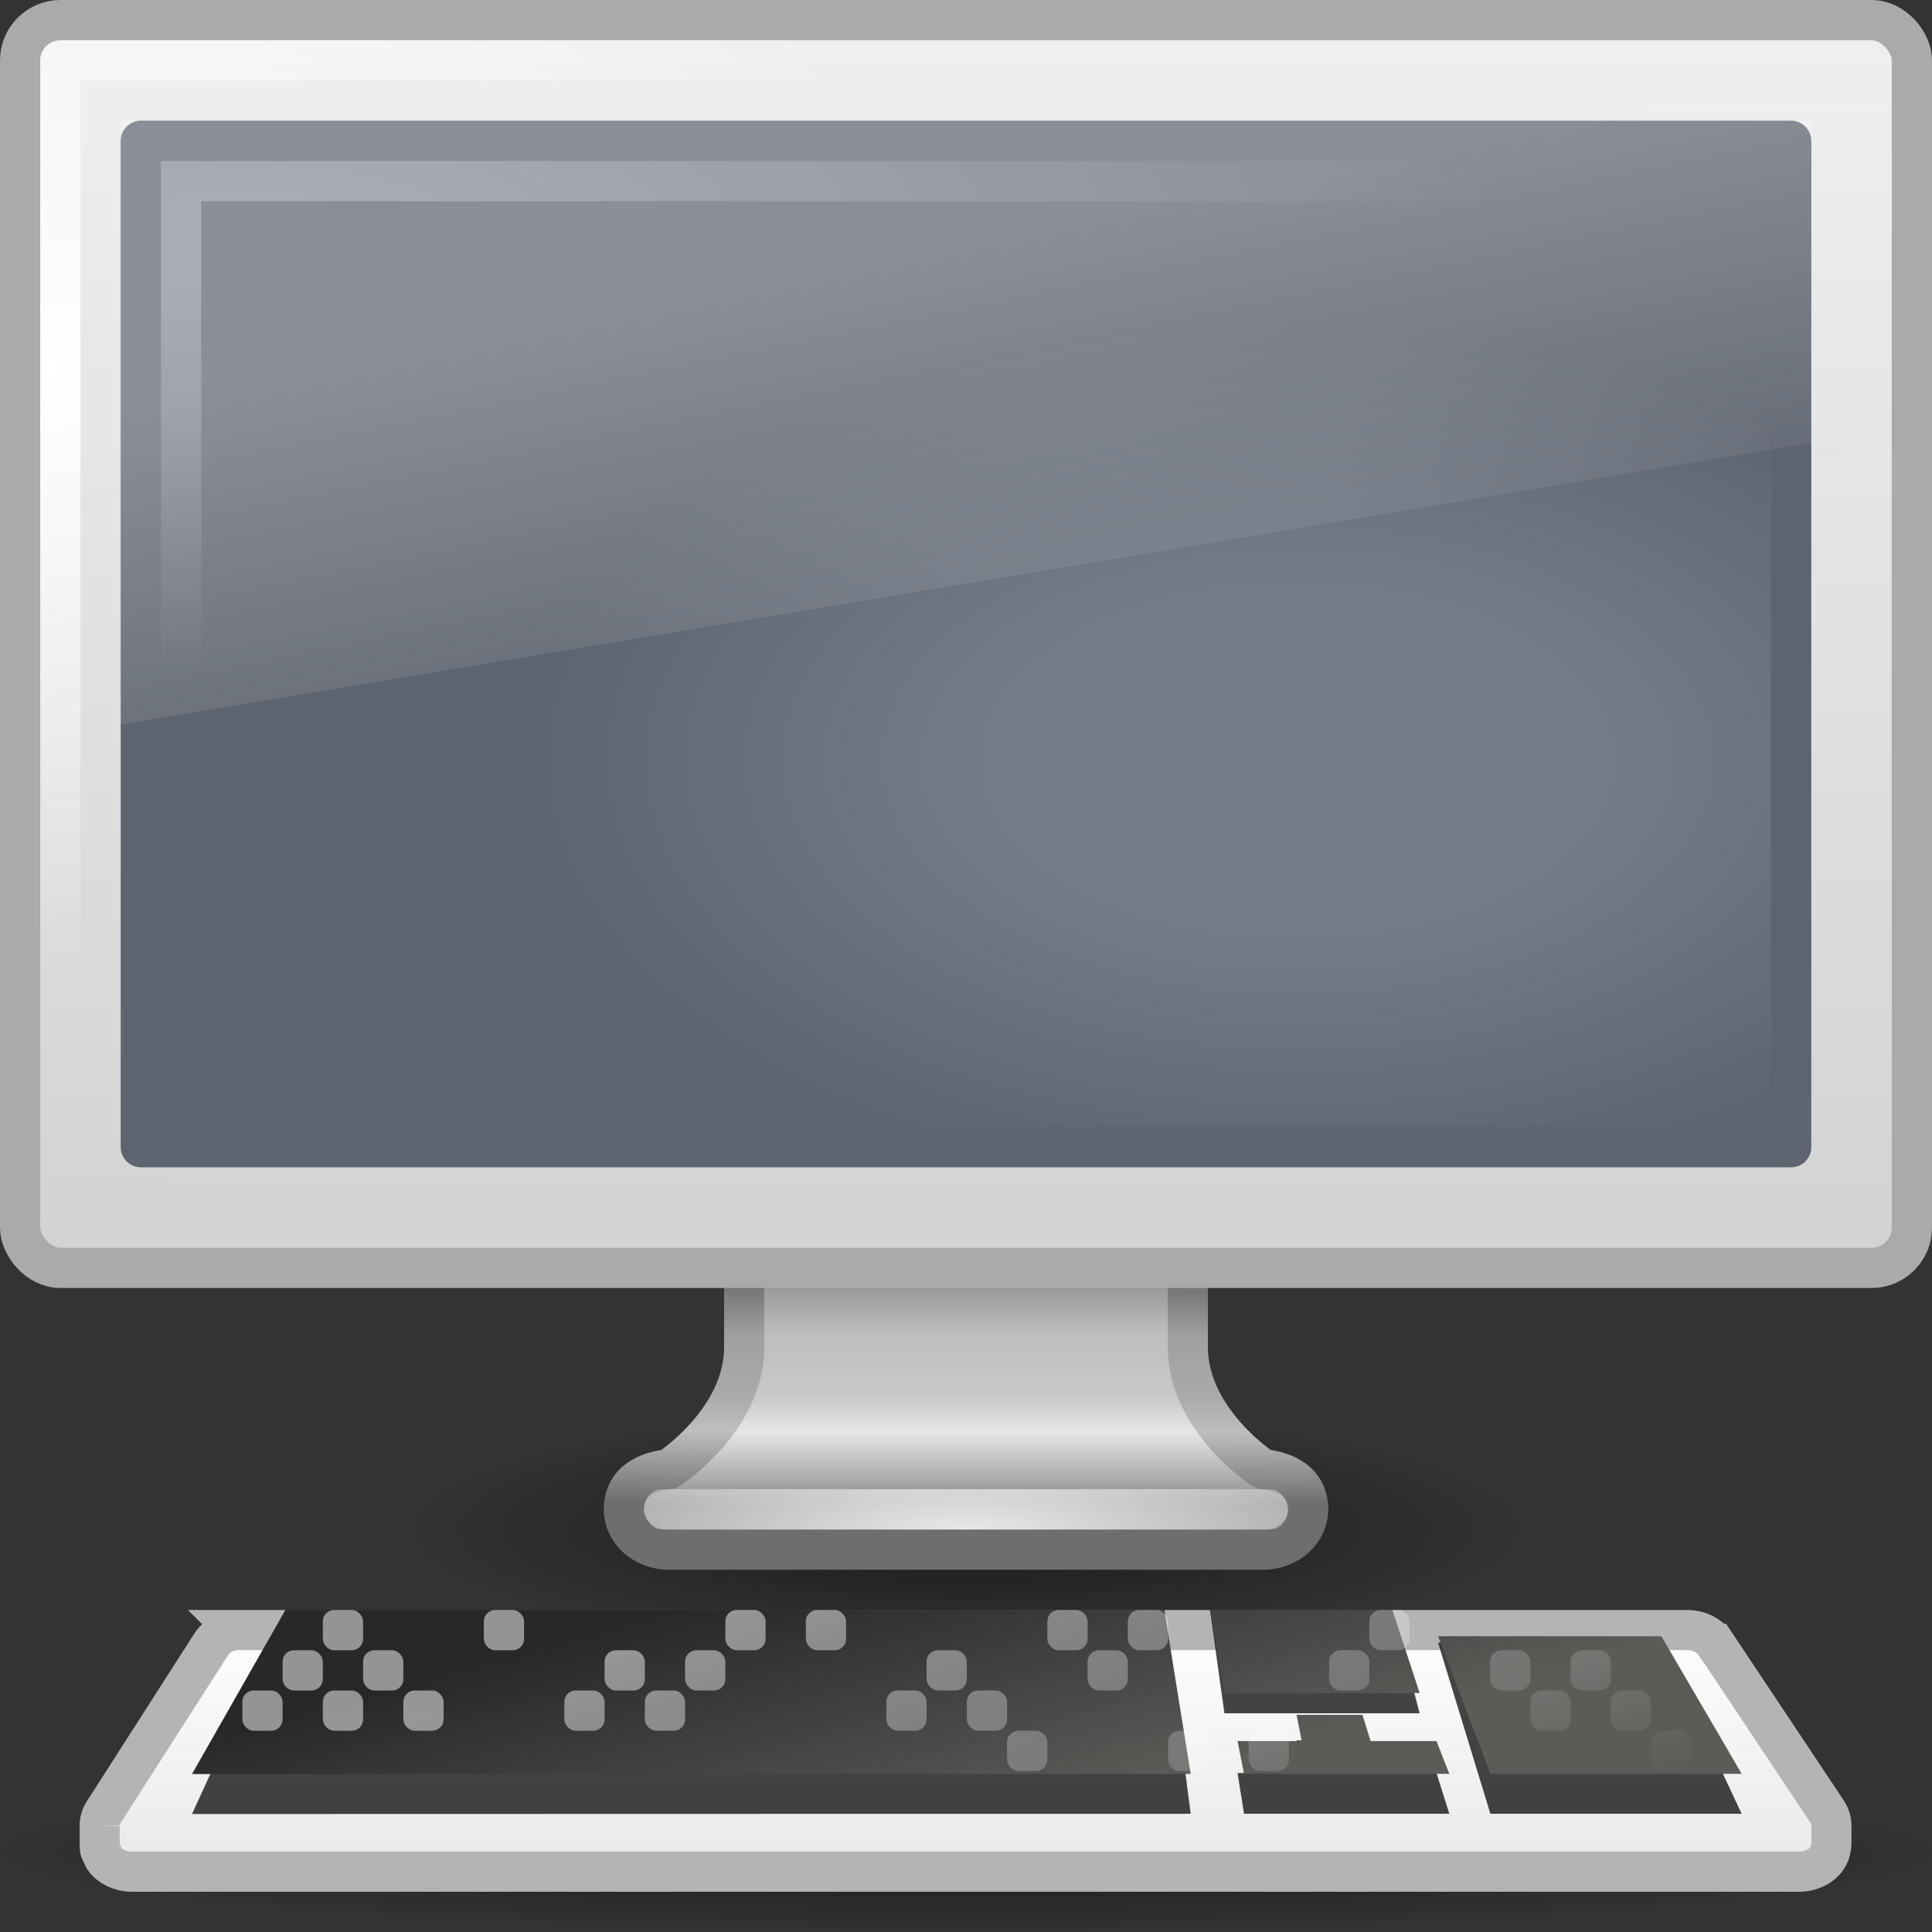 <?xml version="1.0" encoding="UTF-8" standalone="no"?>
<!-- Created with Inkscape (http://www.inkscape.org/) -->
<svg id="svg2" xmlns:rdf="http://www.w3.org/1999/02/22-rdf-syntax-ns#" xmlns="http://www.w3.org/2000/svg" height="48" width="48" version="1.0" xmlns:cc="http://creativecommons.org/ns#" xmlns:xlink="http://www.w3.org/1999/xlink" xmlns:dc="http://purl.org/dc/elements/1.1/">
 <rect width="100%" height="100%" fill="#333333" stroke="none"/>
 <defs id="defs4">
  <linearGradient id="linearGradient10691">
   <stop id="stop10693" offset="0"/>
   <stop id="stop10695" style="stop-opacity:0" offset="1"/>
  </linearGradient>
  <linearGradient id="linearGradient6602">
   <stop id="stop6604" style="stop-color:#fff" offset="0"/>
   <stop id="stop6606" style="stop-color:#fff;stop-opacity:0" offset="1"/>
  </linearGradient>
  <linearGradient id="linearGradient5732" y2="89.75" xlink:href="#linearGradient6602" gradientUnits="userSpaceOnUse" x2="320.5" gradientTransform="translate(-295.98 -40)" y1="79.188" x1="317"/>
  <radialGradient id="radialGradient2684" gradientUnits="userSpaceOnUse" cy="-2.064" cx="26.617" gradientTransform="matrix(-1.6551e-8 -.716 1.271 0 34.865 37.944)" r="23">
   <stop id="stop2749" style="stop-color:#757C88" offset="0"/>
   <stop id="stop2751" style="stop-color:#757C88" offset=".262"/>
   <stop id="stop2753" style="stop-color:#5D636F" offset=".661"/>
   <stop id="stop2755" style="stop-color:#5D636F" offset="1"/>
  </radialGradient>
  <linearGradient id="linearGradient2686" y2="2.877" gradientUnits="userSpaceOnUse" x2="10.014" gradientTransform="matrix(.871 0 0 .607 3.064 1.499)" y1="44.96" x1="10.014">
   <stop id="stop2759" style="stop-color:#5D636F" offset="0"/>
   <stop id="stop2761" style="stop-color:#5D636F" offset="1"/>
  </linearGradient>
  <radialGradient id="radialGradient2698" xlink:href="#linearGradient6602" gradientUnits="userSpaceOnUse" cy="-.646" cx="5.969" gradientTransform="matrix(1.583 -.008 .003 .538 -3.48 6.408)" r="20"/>
  <linearGradient id="linearGradient2701" y2="19.812" gradientUnits="userSpaceOnUse" x2="15.25" gradientTransform="translate(-0 -0)" y1="8.438" x1="12.938">
   <stop id="stop6594" style="stop-color:#fff;stop-opacity:.275" offset="0"/>
   <stop id="stop6596" style="stop-color:#fff;stop-opacity:0" offset="1"/>
  </linearGradient>
  <linearGradient id="linearGradient2762" y2="93.916" gradientUnits="userSpaceOnUse" x2="319.39" gradientTransform="matrix(.917 0 0 .815 -269.32 -30.938)" y1="85.62" x1="316.86">
   <stop id="stop4576" style="stop-color:#282828" offset="0"/>
   <stop id="stop4578" style="stop-color:#5a5c58" offset="1"/>
  </linearGradient>
  <linearGradient id="linearGradient2766" y2="416.83" gradientUnits="userSpaceOnUse" x2="145.44" gradientTransform="matrix(.188 0 0 .159 -3.291 -19.079)" y1="372.67" x1="145.44">
   <stop id="stop7257" style="stop-color:#fff" offset="0"/>
   <stop id="stop7259" style="stop-color:#e6e6e6" offset="1"/>
  </linearGradient>
  <radialGradient id="radialGradient2769" xlink:href="#linearGradient10691" gradientUnits="userSpaceOnUse" cy="73.616" cx="6.703" gradientTransform="matrix(3.459 -0 3.9259e-7 .277 .818 25.632)" r="7.228"/>
  <radialGradient id="radialGradient2777" xlink:href="#linearGradient6602" gradientUnits="userSpaceOnUse" cy="5.564" cx="1" gradientTransform="matrix(1 0 0 .652 -0 5.565)" r="23"/>
  <linearGradient id="linearGradient2780" y2="31.983" gradientUnits="userSpaceOnUse" x2="20.104" gradientTransform="matrix(1.002 0 0 1.001 -.039 -.017)" y1="-0" x1="20.147">
   <stop id="stop6546" style="stop-color:#f0f0f0" offset="0"/>
   <stop id="stop6548" style="stop-color:#d2d2d2" offset="1"/>
  </linearGradient>
  <radialGradient id="radialGradient2783" xlink:href="#linearGradient6602" gradientUnits="userSpaceOnUse" cy="38.641" cx="24" gradientTransform="matrix(1.829 -3.144e-8 0 .438 -19.887 21.069)" r="8"/>
  <linearGradient id="linearGradient2786" y2="93.38" gradientUnits="userSpaceOnUse" x2="320.28" gradientTransform="matrix(.996 0 0 1 -294.88 -56.013)" y1="86.913" x1="320.28">
   <stop id="stop6622" style="stop-color:#787878" offset="0"/>
   <stop id="stop6624" style="stop-color:#bebebe" offset=".35"/>
   <stop id="stop6626" style="stop-color:#c8c8c8" offset=".583"/>
   <stop id="stop6628" style="stop-color:#e6e6e6" offset=".723"/>
   <stop id="stop6630" style="stop-color:#8c8c8c" offset="1"/>
  </linearGradient>
  <linearGradient id="linearGradient2789" y2="37.319" gradientUnits="userSpaceOnUse" x2="22.301" y1="30.958" x1="22.325">
   <stop id="stop6929" style="stop-color:#505050" offset="0"/>
   <stop id="stop6931" style="stop-color:#a0a0a0" offset=".35"/>
   <stop id="stop6933" style="stop-color:#aaa" offset=".583"/>
   <stop id="stop6935" style="stop-color:#bebebe" offset=".723"/>
   <stop id="stop6937" style="stop-color:#6e6e6e" offset="1"/>
  </linearGradient>
  <radialGradient id="radialGradient2792" xlink:href="#linearGradient10691" gradientUnits="userSpaceOnUse" cy="73.616" cx="6.703" gradientTransform="matrix(1.937 0 0 .415 11.018 7.447)" r="7.228"/>
 </defs>
 <path id="path2589" style="opacity:.5;fill:url(#radialGradient2792)" d="m38 38c0 1.657-6.268 3-14 3s-14-1.343-14-3 6.268-3 14-3 14 1.343 14 3z"/>
 <path id="path4675" style="stroke-linejoin:round;stroke-width:.998;stroke-dashoffset:0.5;stroke:url(#linearGradient2789);stroke-linecap:round;enable-background:new;fill:url(#linearGradient2786)" d="m18.489 26.499v7.001c-0.022 1.802-1.869 3-1.869 3-0.749 0.089-1.121 0.447-1.121 1.001s0.504 1 1.121 1h14.76c0.617 0 1.121-0.446 1.121-1s-0.372-0.912-1.121-1.001c0 0-1.847-1.198-1.869-3v-7.001h-11.022z"/>
 <rect id="rect4703" style="opacity:.8;enable-background:new;fill:url(#radialGradient2783)" rx=".444" ry="0.5" height="1" width="16" y="37" x="16"/>
 <rect id="rect2722" style="stroke-linejoin:round;stroke-dashoffset:0.5;stroke:#aaa;stroke-linecap:round;fill:url(#linearGradient2780)" rx="1.002" ry="1.001" height="31" width="47" y=".5" x=".5"/>
 <rect id="rect4642" style="stroke-linejoin:round;stroke-width:1;stroke-dashoffset:0.5;stroke:url(#radialGradient2777);stroke-linecap:round;enable-background:new;fill:none" rx="0" ry="0" height="29" width="45" y="1.5" x="1.5"/>
 <rect id="rect2716" style="stroke-linejoin:round;stroke-width:1.002;fill-rule:evenodd;color:#000000;stroke:url(#linearGradient2686);stroke-linecap:round;fill:url(#radialGradient2684)" height="25" width="41" y="3.5" x="3.5"/>
 <path id="path6096" style="opacity:.5;fill:url(#radialGradient2769)" d="m48 46c0 1.105-10.745 2-24 2s-24-0.895-24-2 10.745-2 24-2 24 0.895 24 2z"/>
 <path id="path3698" style="stroke-width:0.996;stroke-dashoffset:.361;stroke:#b4b4b4;stroke-linecap:square;enable-background:new;fill:url(#linearGradient2766)" d="m5.871 40.498c-0.264 0.023-0.495 0.154-0.621 0.352l-2.679 4.181c-0.063 0.1-0.096 0.214-0.094 0.327-0-0.013-0.001-0.009 0 0.01v0.465 0.05c-0.001 0.069 0.024 0.136 0.07 0.193 0.014 0.035 0.014 0.06 0.041 0.099 0.142 0.201 0.403 0.326 0.686 0.327h41.425c0.283 0.001 0.546-0.124 0.691-0.332 0.062-0.088 0.082-0.17 0.094-0.233 0.022-0.107 0.018-0.183 0.018-0.183v-0.01-0.332c0-0.094-0.001-0.24-0.1-0.391l-2.784-4.181h-0.006c-0.144-0.214-0.413-0.345-0.703-0.342h-35.939-0.017c-0.021-0.001-0.038-0.001-0.059 0h-0.023z"/>
 <path id="path3702" style="opacity:.831;fill-rule:evenodd;enable-background:new;fill:#1e1e1e" d="m7.091 39.999l-2.321 5.07 24.812-0.006-0.655-5.064h-21.836 0zm22.97 0l0.36 2.568h4.85l-0.679-2.568h-4.531zm5.667 0.811l1.3 4.253h6.244l-1.996-4.253h-5.548zm-3.515 2.43l0.128 0.81h-1.595l0.162 1.013h5.1l-0.319-1.013h-1.636l-0.203-0.81h-1.637z"/>
 <path id="path3704" style="enable-background:new;fill:url(#linearGradient2762);fill-rule:evenodd" d="m7.091 39.999l-2.321 4.077 24.812-0.005-0.655-4.072h-21.836 0zm22.97 0l0.36 2.065h4.85l-0.679-2.065h-4.531zm5.667 0.652l1.3 3.42h6.244l-1.996-3.42h-5.548zm-3.515 1.954l0.128 0.652h-1.595l0.162 0.814h5.1l-0.319-0.814h-1.636l-0.203-0.652h-1.637z"/>
 <g id="g7196" transform="translate(-0 -0)">
  <rect id="rect4584" style="opacity:.5;enable-background:new;fill:url(#linearGradient5732)" rx=".281" ry=".281" height="1" width="1" y="42" x="6.021"/>
  <rect id="rect4586" style="opacity:.5;enable-background:new;fill:url(#linearGradient5732)" rx=".281" ry=".281" height="1" width="1" y="43" x="5.021"/>
  <rect id="rect4590" style="opacity:.5;enable-background:new;fill:url(#linearGradient5732)" rx=".281" ry=".281" height="1" width="1" y="41" x="7.021"/>
  <rect id="rect4592" style="opacity:.5;enable-background:new;fill:url(#linearGradient5732)" rx=".281" ry=".281" height="1" width="1" y="43" x="7.021"/>
  <rect id="rect4594" style="opacity:.5;enable-background:new;fill:url(#linearGradient5732)" rx=".281" ry=".281" height="1" width="1" y="40" x="8.021"/>
  <rect id="rect4607" style="opacity:.5;fill:url(#linearGradient5732)" rx=".281" ry=".281" height="1" width="1" y="40" x="10.021"/>
  <rect id="rect4609" style="opacity:.5;enable-background:new;fill:url(#linearGradient5732)" rx=".281" ry=".281" height="1" width="1" y="42" x="10.021"/>
  <rect id="rect4611" style="opacity:.5;enable-background:new;fill:url(#linearGradient5732)" rx=".281" ry=".281" height="1" width="1" y="43" x="9.021"/>
  <rect id="rect4613" style="opacity:.5;enable-background:new;fill:url(#linearGradient5732)" rx=".281" ry=".281" height="1" width="1" y="41" x="9.021"/>
  <rect id="rect4615" style="opacity:.5;enable-background:new;fill:url(#linearGradient5732)" rx=".281" ry=".281" height="1" width="1" y="41" x="11.021"/>
  <rect id="rect4619" style="opacity:.5;enable-background:new;fill:url(#linearGradient5732)" rx=".281" ry=".281" height="1" width="1" y="40" x="12.021"/>
  <rect id="rect4628" style="opacity:.5;enable-background:new;fill:url(#linearGradient5732)" rx=".281" ry=".281" height="1" width="1" y="42" x="12.021"/>
  <rect id="rect4630" style="opacity:.5;enable-background:new;fill:url(#linearGradient5732)" rx=".281" ry=".281" height="1" width="1" y="42" x="8.021"/>
  <rect id="rect4639" style="opacity:.5;enable-background:new;fill:url(#linearGradient5732)" rx=".281" ry=".281" height="1" width="1" y="40" x="14.021"/>
  <rect id="rect4641" style="opacity:.5;enable-background:new;fill:url(#linearGradient5732)" rx=".281" ry=".281" height="1" width="1" y="42" x="14.021"/>
  <rect id="rect4645" style="opacity:.5;enable-background:new;fill:url(#linearGradient5732)" rx=".281" ry=".281" height="1" width="1" y="41" x="13.021"/>
  <rect id="rect4647" style="opacity:.5;enable-background:new;fill:url(#linearGradient5732)" rx=".281" ry=".281" height="1" width="1" y="41" x="15.021"/>
  <rect id="rect4651" style="opacity:.5;enable-background:new;fill:url(#linearGradient5732)" rx=".281" ry=".281" height="1" width="1" y="40" x="16.021"/>
  <rect id="rect4653" style="opacity:.5;enable-background:new;fill:url(#linearGradient5732)" rx=".281" ry=".281" height="1" width="1" y="40" x="18.021"/>
  <rect id="rect4655" style="opacity:.5;enable-background:new;fill:url(#linearGradient5732)" rx=".281" ry=".281" height="1" width="1" y="42" x="18.021"/>
  <rect id="rect4659" style="opacity:.5;enable-background:new;fill:url(#linearGradient5732)" rx=".281" ry=".281" height="1" width="1" y="41" x="17.021"/>
  <rect id="rect4661" style="opacity:.5;enable-background:new;fill:url(#linearGradient5732)" rx=".281" ry=".281" height="1" width="1" y="41" x="19.021"/>
  <rect id="rect4665" style="opacity:.5;enable-background:new;fill:url(#linearGradient5732)" rx=".281" ry=".281" height="1" width="1" y="40" x="20.021"/>
  <rect id="rect4667" style="opacity:.5;enable-background:new;fill:url(#linearGradient5732)" rx=".281" ry=".281" height="1" width="1" y="42" x="20.021"/>
  <rect id="rect4669" style="opacity:.5;enable-background:new;fill:url(#linearGradient5732)" rx=".281" ry=".281" height="1" width="1" y="42" x="16.021"/>
  <rect id="rect4671" style="opacity:.5;enable-background:new;fill:url(#linearGradient5732)" rx=".281" ry=".281" height="1" width="1" y="40" x="22.021"/>
  <rect id="rect4673" style="opacity:.5;enable-background:new;fill:url(#linearGradient5732)" rx=".281" ry=".281" height="1" width="1" y="42" x="22.021"/>
  <rect id="rect4677" style="opacity:.5;enable-background:new;fill:url(#linearGradient5732)" rx=".281" ry=".281" height="1" width="1" y="41" x="21.021"/>
  <rect id="rect4679" style="opacity:.5;enable-background:new;fill:url(#linearGradient5732)" rx=".281" ry=".281" height="1" width="1" y="41" x="23.021"/>
  <rect id="rect4683" style="opacity:.5;enable-background:new;fill:url(#linearGradient5732)" rx=".281" ry=".281" height="1" width="1" y="40" x="24.021"/>
  <rect id="rect4685" style="opacity:.5;enable-background:new;fill:url(#linearGradient5732)" rx=".281" ry=".281" height="1" width="1" y="40" x="26.021"/>
  <rect id="rect4687" style="opacity:.5;enable-background:new;fill:url(#linearGradient5732)" rx=".281" ry=".281" height="1" width="1" y="42" x="26.021"/>
  <rect id="rect4689" style="opacity:.5;enable-background:new;fill:url(#linearGradient5732)" rx=".281" ry=".281" height="1" width="1" y="43" x="25.021"/>
  <rect id="rect4691" style="opacity:.5;enable-background:new;fill:url(#linearGradient5732)" rx=".281" ry=".281" height="1" width="1" y="41" x="25.021"/>
  <rect id="rect4693" style="opacity:.5;enable-background:new;fill:url(#linearGradient5732)" rx=".281" ry=".281" height="1" width="1" y="41" x="27.021"/>
  <rect id="rect4695" style="opacity:.5;enable-background:new;fill:url(#linearGradient5732)" rx=".281" ry=".281" height="1" width="1" y="43" x="27.021"/>
  <rect id="rect4697" style="opacity:.5;enable-background:new;fill:url(#linearGradient5732)" rx=".281" ry=".281" height="1" width="1" y="40" x="28.021"/>
  <rect id="rect4699" style="opacity:.5;enable-background:new;fill:url(#linearGradient5732)" rx=".281" ry=".281" height="1" width="1" y="42" x="28.021"/>
  <rect id="rect4701" style="opacity:.5;enable-background:new;fill:url(#linearGradient5732)" rx=".281" ry=".281" height="1" width="1" y="42" x="24.021"/>
  <rect id="rect4704" style="opacity:.5;enable-background:new;fill:url(#linearGradient5732)" rx=".281" ry=".281" height="1" width="1" y="40" x="30.021"/>
  <rect id="rect4708" style="opacity:.5;enable-background:new;fill:url(#linearGradient5732)" rx=".281" ry=".281" height="1" width="1" y="43" x="29.021"/>
  <rect id="rect4712" style="opacity:.5;enable-background:new;fill:url(#linearGradient5732)" rx=".281" ry=".281" height="1" width="1" y="41" x="31.021"/>
  <rect id="rect4714" style="opacity:.5;enable-background:new;fill:url(#linearGradient5732)" rx=".281" ry=".281" height="1" width="1" y="43" x="31.021"/>
  <rect id="rect4716" style="opacity:.5;enable-background:new;fill:url(#linearGradient5732)" rx=".281" ry=".281" height="1" width="1" y="40" x="32.021"/>
  <rect id="rect4718" style="opacity:.5;enable-background:new;fill:url(#linearGradient5732)" rx=".281" ry=".281" height="1" width="1" y="40" x="34.021"/>
  <rect id="rect4722" style="opacity:.5;enable-background:new;fill:url(#linearGradient5732)" rx=".281" ry=".281" height="1" width="1" y="43" x="33.021"/>
  <rect id="rect4724" style="opacity:.5;enable-background:new;fill:url(#linearGradient5732)" rx=".281" ry=".281" height="1" width="1" y="41" x="33.021"/>
  <rect id="rect4728" style="opacity:.5;enable-background:new;fill:url(#linearGradient5732)" rx=".281" ry=".281" height="1" width="1" y="43" x="35.021"/>
  <rect id="rect4736" style="opacity:.5;enable-background:new;fill:url(#linearGradient5732)" rx=".281" ry=".281" height="1" width="1" y="41" x="37.021"/>
  <rect id="rect4738" style="opacity:.5;enable-background:new;fill:url(#linearGradient5732)" rx=".281" ry=".281" height="1" width="1" y="43" x="37.021"/>
  <rect id="rect4744" style="opacity:.5;enable-background:new;fill:url(#linearGradient5732)" rx=".281" ry=".281" height="1" width="1" y="42" x="40.021"/>
  <rect id="rect4746" style="opacity:.5;enable-background:new;fill:url(#linearGradient5732)" rx=".281" ry=".281" height="1" width="1" y="43" x="39.021"/>
  <rect id="rect4748" style="opacity:.5;enable-background:new;fill:url(#linearGradient5732)" rx=".281" ry=".281" height="1" width="1" y="41" x="39.021"/>
  <rect id="rect4750" style="opacity:.5;enable-background:new;fill:url(#linearGradient5732)" rx=".281" ry=".281" height="1" width="1" y="41" x="41.021"/>
  <rect id="rect4752" style="opacity:.5;enable-background:new;fill:url(#linearGradient5732)" rx=".281" ry=".281" height="1" width="1" y="43" x="41.021"/>
  <rect id="rect4756" style="opacity:.5;enable-background:new;fill:url(#linearGradient5732)" rx=".281" ry=".281" height="1" width="1" y="42" x="42.021"/>
  <rect id="rect4758" style="opacity:.5;enable-background:new;fill:url(#linearGradient5732)" rx=".281" ry=".281" height="1" width="1" y="42" x="38.021"/>
 </g>
 <path id="rect6588" style="fill:url(#linearGradient2701)" d="m3 3h42v8l-42 7v-15-0z"/>
 <rect id="rect6600" style="opacity:.3;stroke:url(#radialGradient2698);stroke-linecap:square;fill:none" height="23" width="39" y="4.5" x="4.5"/>
</svg>
